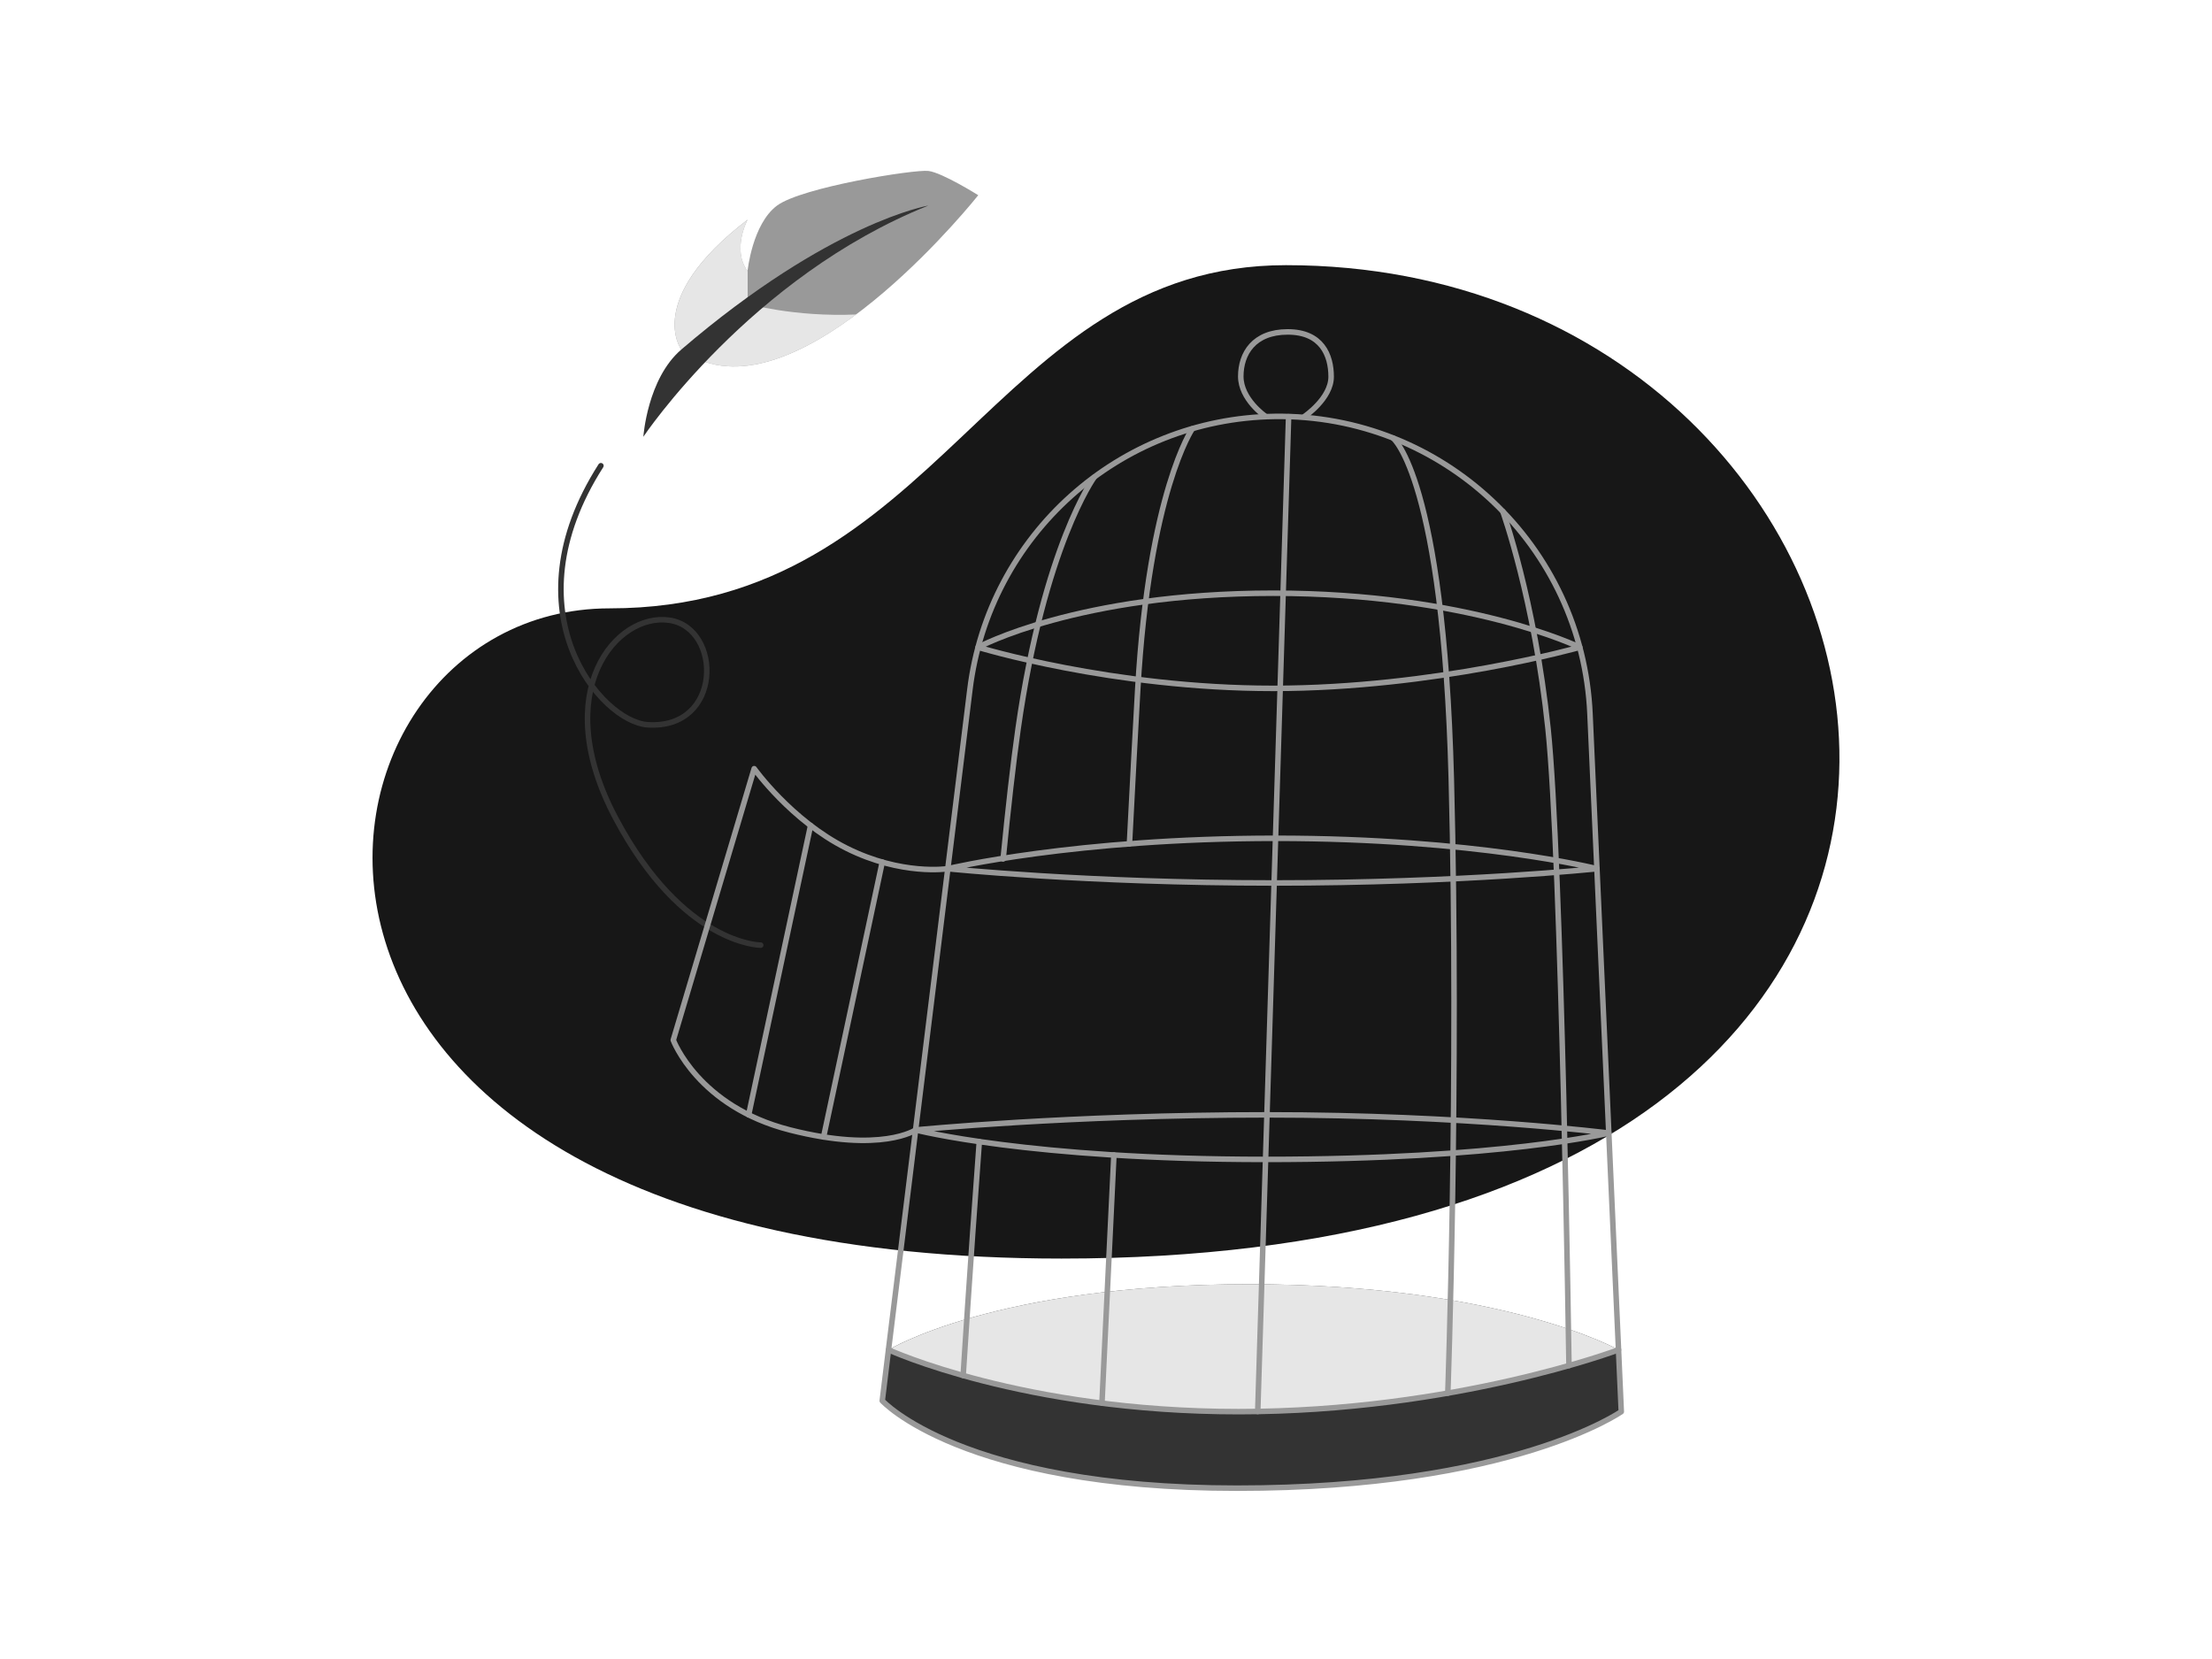 <svg width="200" height="150" viewBox="0 0 200 150" fill="none" xmlns="http://www.w3.org/2000/svg">
<path d="M116.27 23.975C89.645 23.975 85.11 55.005 55.125 55.005C25.14 55.005 16.815 113.795 95.975 113.795C195.78 113.795 176.975 23.975 116.27 23.975Z" fill="#171717"/>
<path d="M146.59 127.635C146.59 127.635 136.755 134.555 111.85 134.555C86.945 134.555 79.77 126.675 79.77 126.675L80.34 122.045C80.34 122.045 89.99 116.115 112.92 116.115C135.855 116.115 146.34 122.045 146.34 122.045L146.59 127.635Z" fill="#333333"/>
<path d="M61.6 31.605C61.6 31.605 58.185 27.065 67.59 19.865C67.59 19.865 66.14 22.57 67.59 24.51C67.59 24.51 68.015 20.25 70.26 18.585C72.505 16.925 82.68 15.3 83.94 15.455C85.2 15.61 88.45 17.65 88.45 17.65C88.45 17.65 73.84 36.08 63.77 32.73" fill="#999999"/>
<path d="M67.6 27.475V24.525L67.59 24.495C66.155 22.555 67.595 19.865 67.595 19.865C58.19 27.065 61.6 31.605 61.6 31.605L63.77 32.73C67.985 34.13 73.01 31.715 77.41 28.435C71.8 28.675 67.6 27.475 67.6 27.475Z" fill="#E6E6E6"/>
<path d="M146.59 127.635C146.59 127.635 136.755 134.555 111.85 134.555C86.945 134.555 79.77 126.65 79.77 126.65L80.34 121.995L87.695 62.34C88.555 55.36 91.925 49.24 96.84 44.835C101.755 40.43 108.215 37.75 115.245 37.65C130.455 37.44 143.08 49.35 143.76 64.545L146.34 122.04L146.59 127.635Z" stroke="#999999" stroke-width="0.5" stroke-miterlimit="10" stroke-linecap="round" stroke-linejoin="round"/>
<path d="M146.341 122.045C146.341 122.045 131.511 127.635 111.991 127.635C92.471 127.635 80.341 122.045 80.341 122.045C80.341 122.045 89.991 116.11 112.926 116.11C135.861 116.11 146.341 122.045 146.341 122.045Z" fill="#E6E6E6"/>
<path d="M146.341 122.045C146.341 122.045 131.511 127.635 111.991 127.635C92.471 127.635 80.341 122.045 80.341 122.045" stroke="#999999" stroke-width="0.5" stroke-miterlimit="10" stroke-linecap="round" stroke-linejoin="round"/>
<path d="M73.29 74.635L67.69 100.8" stroke="#999999" stroke-width="0.5" stroke-miterlimit="10" stroke-linecap="round" stroke-linejoin="round"/>
<path d="M79.77 77.95L74.465 102.8" stroke="#999999" stroke-width="0.5" stroke-miterlimit="10" stroke-linecap="round" stroke-linejoin="round"/>
<path d="M116.51 37.675L113.72 127.62" stroke="#999999" stroke-width="0.5" stroke-miterlimit="10" stroke-linecap="round" stroke-linejoin="round"/>
<path d="M125.965 39.615C125.965 39.615 130.505 43.24 131.22 70.395C131.93 97.55 130.905 125.96 130.905 125.96" stroke="#999999" stroke-width="0.5" stroke-miterlimit="10" stroke-linecap="round" stroke-linejoin="round"/>
<path d="M100.715 104.43C100.105 116.91 99.635 126.87 99.635 126.87" stroke="#999999" stroke-width="0.5" stroke-miterlimit="10" stroke-linecap="round" stroke-linejoin="round"/>
<path d="M107.8 38.77C107.8 38.77 103.89 44.465 102.87 62.31C102.66 65.97 102.4 70.85 102.12 76.29" stroke="#999999" stroke-width="0.5" stroke-miterlimit="10" stroke-linecap="round" stroke-linejoin="round"/>
<path d="M88.545 103.22C87.675 114.92 87.085 124.37 87.085 124.37" stroke="#999999" stroke-width="0.5" stroke-miterlimit="10" stroke-linecap="round" stroke-linejoin="round"/>
<path d="M98.925 43.155C98.925 43.155 94.405 49.37 92.055 65.87C91.605 69.025 91.145 73.115 90.7 77.66" stroke="#999999" stroke-width="0.5" stroke-miterlimit="10" stroke-linecap="round" stroke-linejoin="round"/>
<path d="M135.88 46.245C135.88 46.245 138.735 54.16 139.965 65.87C141.195 77.58 141.86 123.47 141.86 123.47" stroke="#999999" stroke-width="0.5" stroke-miterlimit="10" stroke-linecap="round" stroke-linejoin="round"/>
<path d="M142.835 58.525C142.835 58.525 132.81 53.635 115.115 53.635C97.42 53.635 88.44 58.525 88.44 58.525C88.44 58.525 100.545 62.24 115.115 62.24C129.685 62.24 142.835 58.525 142.835 58.525Z" stroke="#999999" stroke-width="0.5" stroke-miterlimit="10" stroke-linecap="round" stroke-linejoin="round"/>
<path d="M68.78 85.455C68.78 85.455 61.76 85.465 55.66 73.97C49.56 62.475 55.765 55.36 60.535 56.08C65.305 56.8 65.33 65.975 58.56 65.53C54.345 65.255 45.875 55.33 54.33 42.11" stroke="#333333" stroke-width="0.5" stroke-miterlimit="10" stroke-linecap="round" stroke-linejoin="round"/>
<path d="M58.17 39.49C58.17 39.49 67.835 25.025 83.94 18.585C83.94 18.585 75.055 20.075 61.6 31.605C58.525 34.24 58.17 39.49 58.17 39.49Z" fill="#333333"/>
<path d="M114.346 37.59C114.346 37.59 112.186 36.085 112.186 34.035C112.186 31.985 113.356 30.01 116.431 30.01C119.501 30.01 120.356 32.11 120.356 34.065C120.356 36.025 117.961 37.645 117.961 37.645" stroke="#999999" stroke-width="0.5" stroke-miterlimit="10" stroke-linecap="round" stroke-linejoin="round"/>
<path d="M82.79 102.165C82.79 102.165 96.61 100.8 114.55 100.8C132.49 100.8 145.46 102.445 145.46 102.445C145.46 102.445 135.82 104.83 114.425 104.83C93.03 104.83 82.79 102.165 82.79 102.165ZM82.79 102.165C82.79 102.165 79.73 104.28 71.42 102.165C63.11 100.05 60.875 94.04 60.875 94.04L68.19 69.5C68.19 69.5 71.535 74.185 76.535 76.69C81.535 79.195 85.7 78.545 85.7 78.545C85.7 78.545 97.195 75.795 115.325 75.795C133.455 75.795 144.385 78.545 144.385 78.545C144.385 78.545 132.19 79.835 115.195 79.835C98.2 79.835 85.695 78.545 85.695 78.545" stroke="#999999" stroke-width="0.5" stroke-miterlimit="10" stroke-linecap="round" stroke-linejoin="round"/>
</svg>
